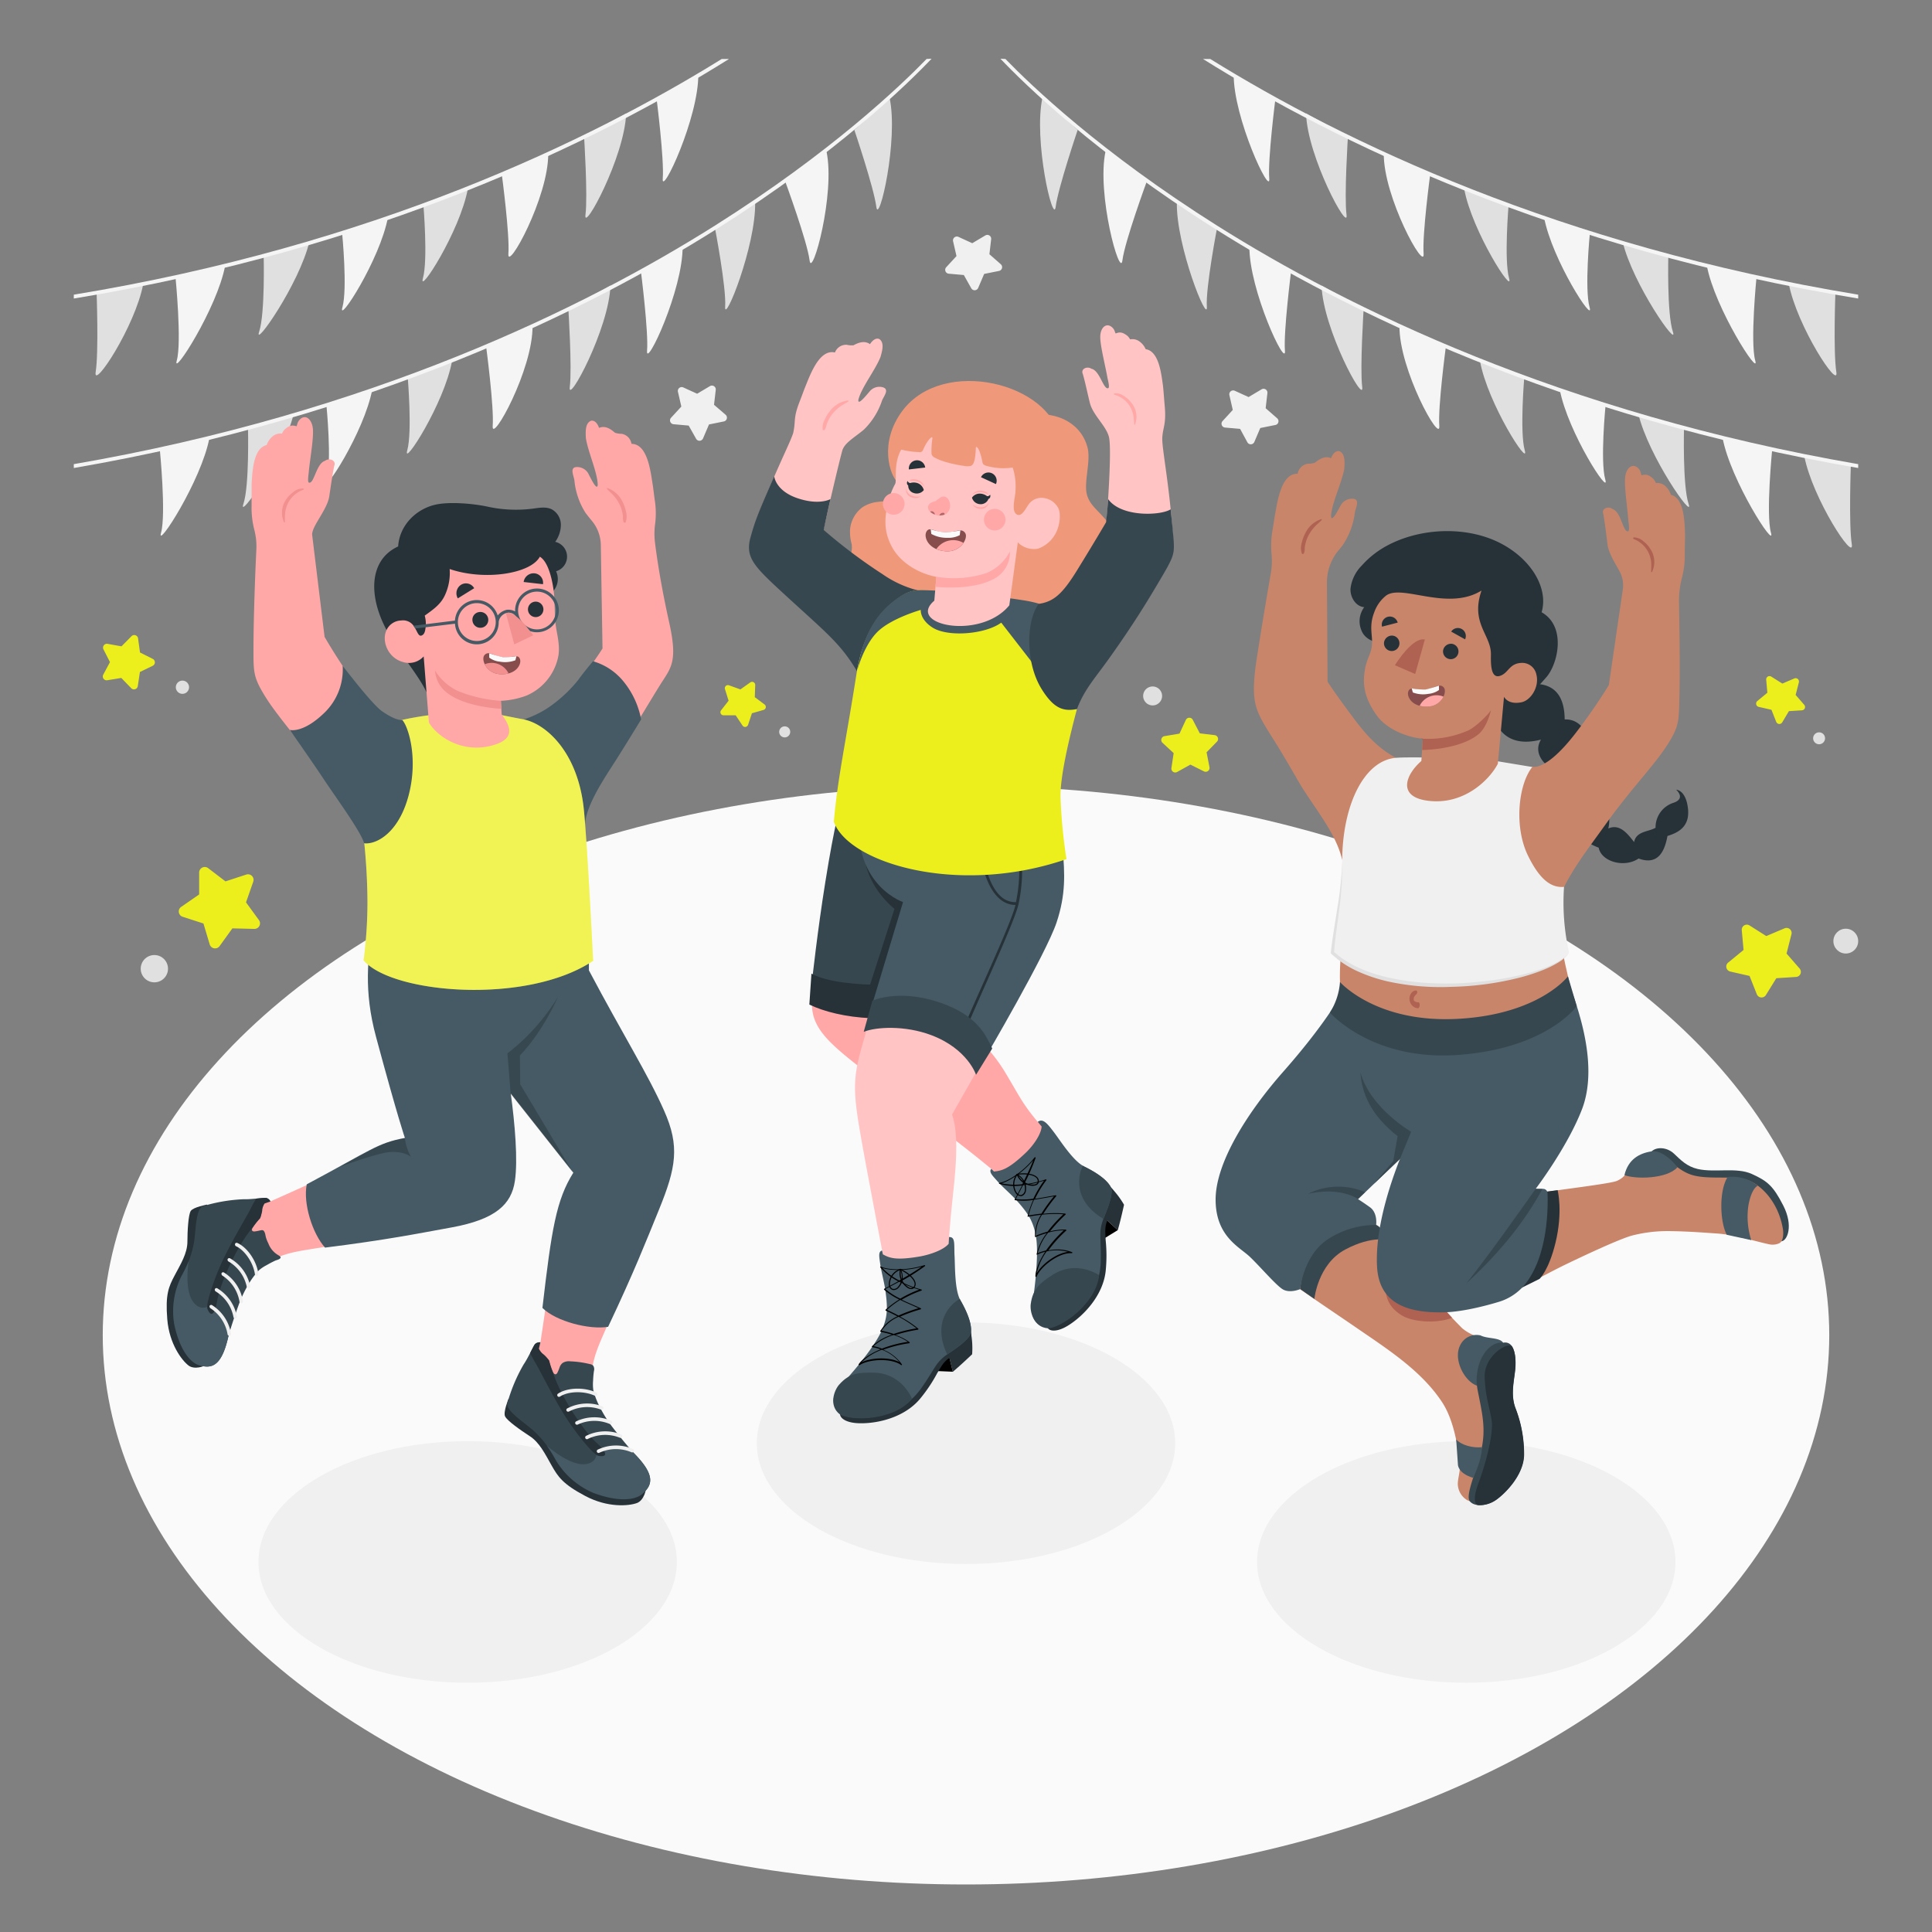 <svg xmlns="http://www.w3.org/2000/svg" viewBox="0 0 500 500"><rect x="0" y="0" width="500" height="500" fill="#808080" stroke="none"/><g id="freepik--Floor--inject-26"><ellipse id="freepik--floor--inject-26" cx="250" cy="345.54" rx="223.41" ry="142.16" style="fill:#fafafa"></ellipse></g><g id="freepik--Shadows--inject-26"><ellipse id="freepik--Shadow--inject-26" cx="121.03" cy="404.23" rx="54.14" ry="31.26" style="fill:#f0f0f0"></ellipse><ellipse id="freepik--shadow--inject-26" cx="379.47" cy="404.23" rx="54.14" ry="31.26" style="fill:#f0f0f0"></ellipse><ellipse id="freepik--shadow--inject-26" cx="250" cy="373.5" rx="54.14" ry="31.26" style="fill:#f0f0f0"></ellipse></g><g id="freepik--Garlands--inject-26"><g id="freepik--Flags--inject-26"><g id="freepik--flags--inject-26"><path d="M41.36,116.32s1.66,16.79.32,21.53,10.46-13.47,12.53-24.57C54.21,113.28,45.57,115.2,41.36,116.32Z" style="fill:#f5f5f5"></path><path d="M84.49,105s1.41,14.34.07,19.08,9.71-12.22,11.79-23.32C96.35,100.75,87.76,103.84,84.49,105Z" style="fill:#f5f5f5"></path><path d="M64.18,110.71s.39,15-1.18,19.68,10.41-12.31,13-23.3C76,107.09,68.35,109.59,64.18,110.71Z" style="fill:#e0e0e0"></path><path d="M105.52,97.68s1.2,14.11-.12,18.86S115,104.47,117,93.36C117,93.36,110.42,96,105.52,97.68Z" style="fill:#e0e0e0"></path><path d="M125.82,89.78s2.07,15.52,1.69,20.43S138,95.57,137.82,84.27C137.82,84.27,129.73,87.86,125.82,89.78Z" style="fill:#f5f5f5"></path><path d="M165.86,70.17s2,15.68,1.6,20.58,9.35-15.78,9.2-27.08C176.66,63.67,168.85,68.4,165.86,70.17Z" style="fill:#f5f5f5"></path><path d="M147.08,79.79s1,15.47.38,20.35,10.13-15,10.53-26.25C158,73.89,151,77.86,147.08,79.79Z" style="fill:#e0e0e0"></path><path d="M203.19,46.89s5.73,15.6,6.33,20.49,6.74-17.22,4.36-28.27C213.88,39.11,206.65,44.23,203.19,46.89Z" style="fill:#f5f5f5"></path><path d="M221.1,33.62s5.07,15,5.69,19.9,5.83-17.29,3.41-28.32C230.2,25.2,224.37,30.79,221.1,33.62Z" style="fill:#e0e0e0"></path><path d="M185,58.85s3,15.58,2.67,20.49,8-15.7,7.76-27C195.47,52.35,189.51,56.26,185,58.85Z" style="fill:#e0e0e0"></path><path d="M239.8,15.26C233.08,22.19,215,39.5,185,58.4c-33.62,21.19-89,48.47-165.9,61.72v1c77.13-13.27,132.75-40.65,166.47-61.92,30.93-19.5,49.26-37.41,55.52-44Z" style="fill:#f5f5f5"></path></g><g id="freepik--flags--inject-26"><path d="M25,75.73s.57,15.37-.24,20.54C24,101.13,35,84.5,37.09,73.41,37.09,73.41,28,75.28,25,75.73Z" style="fill:#e0e0e0"></path><path d="M45.42,71.76s1.66,16.8.33,21.53S56.2,79.83,58.28,68.72C58.28,68.72,49.64,70.64,45.42,71.76Z" style="fill:#f5f5f5"></path><path d="M88.55,60.43s1.41,14.34.07,19.08,9.72-12.21,11.79-23.32C100.41,56.19,91.83,59.28,88.55,60.43Z" style="fill:#f5f5f5"></path><path d="M68.24,66.15s.39,15-1.17,19.68,10.4-12.31,13-23.3C80.1,62.53,72.41,65,68.24,66.15Z" style="fill:#e0e0e0"></path><path d="M109.58,53.12s1.2,14.11-.12,18.86,9.6-12.07,11.63-23.18C121.09,48.8,114.48,51.46,109.58,53.12Z" style="fill:#e0e0e0"></path><path d="M129.88,45.23s2.07,15.51,1.69,20.42S142,51,141.88,39.71C141.88,39.71,133.79,43.3,129.88,45.23Z" style="fill:#f5f5f5"></path><path d="M169.93,25.61s2,15.68,1.59,20.59,9.36-15.79,9.2-27.09C180.72,19.11,172.91,23.84,169.93,25.61Z" style="fill:#f5f5f5"></path><path d="M151.15,35.23s1,15.47.37,20.35,10.13-14.95,10.53-26.24C162.05,29.34,155,33.3,151.15,35.23Z" style="fill:#e0e0e0"></path><path d="M186.79,15.26c-34.43,21.35-90.43,48.3-167.69,61v1c78.52-12.87,135.17-40.45,169.57-62Z" style="fill:#f5f5f5"></path></g><g id="freepik--flags--inject-26"><path d="M479,120.29s-.57,15.37.24,20.54c.77,4.86-10.17-11.77-12.31-22.86C467,118,476.11,119.84,479,120.29Z" style="fill:#e0e0e0"></path><path d="M458.64,116.32s-1.66,16.79-.32,21.53-10.46-13.47-12.53-24.57C445.79,113.28,454.43,115.2,458.64,116.32Z" style="fill:#f5f5f5"></path><path d="M415.51,105s-1.41,14.34-.07,19.08-9.71-12.22-11.79-23.32C403.65,100.75,412.24,103.84,415.51,105Z" style="fill:#f5f5f5"></path><path d="M435.82,110.71s-.39,15,1.18,19.68-10.41-12.31-13-23.3C424,107.09,431.65,109.59,435.82,110.71Z" style="fill:#e0e0e0"></path><path d="M394.48,97.68s-1.2,14.11.12,18.86S385,104.47,383,93.36C383,93.36,389.58,96,394.48,97.68Z" style="fill:#e0e0e0"></path><path d="M374.18,89.78s-2.07,15.52-1.69,20.43S362,95.57,362.18,84.27C362.18,84.27,370.27,87.86,374.18,89.78Z" style="fill:#f5f5f5"></path><path d="M334.14,70.17s-2,15.68-1.6,20.58-9.35-15.78-9.2-27.08C323.34,63.67,331.15,68.4,334.14,70.17Z" style="fill:#f5f5f5"></path><path d="M352.92,79.79s-1,15.47-.38,20.35-10.13-15-10.53-26.25C342,73.89,349.05,77.86,352.92,79.79Z" style="fill:#e0e0e0"></path><path d="M296.81,46.89s-5.73,15.6-6.33,20.49-6.74-17.22-4.36-28.27C286.12,39.11,293.35,44.23,296.81,46.89Z" style="fill:#f5f5f5"></path><path d="M278.9,33.62s-5.07,15-5.69,19.9-5.83-17.29-3.41-28.32C269.8,25.2,275.63,30.79,278.9,33.62Z" style="fill:#e0e0e0"></path><path d="M315,58.85s-3,15.58-2.67,20.49-8-15.7-7.76-27C304.53,52.35,310.49,56.26,315,58.85Z" style="fill:#e0e0e0"></path><path d="M260.2,15.26C266.92,22.19,285,39.5,315,58.4c33.62,21.19,89.05,48.47,165.9,61.72v1c-77.13-13.27-132.75-40.65-166.47-61.92-30.93-19.5-49.26-37.41-55.52-44Z" style="fill:#f5f5f5"></path></g><g id="freepik--flags--inject-26"><path d="M475,75.73s-.57,15.37.24,20.54c.77,4.86-10.17-11.77-12.31-22.86C462.91,73.41,472,75.28,475,75.73Z" style="fill:#e0e0e0"></path><path d="M454.58,71.76s-1.66,16.8-.33,21.53S443.8,79.83,441.72,68.72C441.72,68.72,450.36,70.64,454.58,71.76Z" style="fill:#f5f5f5"></path><path d="M411.45,60.43s-1.41,14.34-.07,19.08-9.72-12.21-11.79-23.32C399.59,56.19,408.17,59.28,411.45,60.43Z" style="fill:#f5f5f5"></path><path d="M431.76,66.15s-.39,15,1.17,19.68-10.4-12.31-13-23.3C419.91,62.53,427.59,65,431.76,66.15Z" style="fill:#e0e0e0"></path><path d="M390.42,53.12s-1.2,14.11.12,18.86-9.6-12.07-11.63-23.18C378.91,48.8,385.52,51.46,390.42,53.12Z" style="fill:#e0e0e0"></path><path d="M370.12,45.23s-2.07,15.51-1.69,20.42S358,51,358.12,39.71C358.12,39.71,366.21,43.3,370.12,45.23Z" style="fill:#f5f5f5"></path><path d="M330.07,25.61s-2,15.68-1.59,20.59-9.36-15.79-9.2-27.09C319.28,19.11,327.09,23.84,330.07,25.61Z" style="fill:#f5f5f5"></path><path d="M348.85,35.23s-1,15.47-.37,20.35S338.35,40.63,338,29.34C338,29.34,345,33.3,348.85,35.23Z" style="fill:#e0e0e0"></path><path d="M313.21,15.26c34.43,21.35,90.43,48.3,167.69,61v1c-78.52-12.87-135.17-40.45-169.57-62Z" style="fill:#f5f5f5"></path></g></g></g><g id="freepik--Stars--inject-26"><g id="freepik--stars--inject-26"><path d="M454.68,257.35l-1.9-4.78-5-1.14a1.32,1.32,0,0,1-.55-2.3l4-3.28-.46-5.12a1.31,1.31,0,0,1,2-1.23l4.34,2.75,4.73-2a1.31,1.31,0,0,1,1.79,1.53l-1.27,5,3.38,3.88a1.31,1.31,0,0,1-.9,2.17l-5.13.33L457,257.54A1.32,1.32,0,0,1,454.68,257.35Z" style="fill:#ECEF1C"></path><path d="M459.69,186.83l-1.24-3.14-3.3-.75a.87.87,0,0,1-.36-1.51l2.6-2.15-.3-3.37a.86.86,0,0,1,1.32-.8l2.86,1.8,3.1-1.33a.87.87,0,0,1,1.18,1l-.84,3.27,2.22,2.55a.86.86,0,0,1-.59,1.43l-3.37.21-1.73,2.9A.87.87,0,0,1,459.69,186.83Z" style="fill:#ECEF1C"></path><path d="M472.32,191.07a1.54,1.54,0,1,1-1.54-1.54A1.53,1.53,0,0,1,472.32,191.07Z" style="fill:#e0e0e0"></path><path d="M34,178.15l-2.61-2.7-3.7.61a1,1,0,0,1-1-1.4l1.77-3.31L26.75,168a1,1,0,0,1,1-1.39l3.69.66,2.64-2.67a1,1,0,0,1,1.64.54l.51,3.72,3.36,1.69a1,1,0,0,1,0,1.72l-3.38,1.64-.56,3.71A1,1,0,0,1,34,178.15Z" style="fill:#ECEF1C"></path><path d="M48.8,177.21a1.71,1.71,0,1,1-2.23-.94A1.71,1.71,0,0,1,48.8,177.21Z" style="fill:#e0e0e0"></path><path d="M192.14,187.74l-1.75-2.62-3.15,0a.8.8,0,0,1-.62-1.3l1.94-2.48-.94-3a.8.8,0,0,1,1-1l3,1.08,2.56-1.82a.81.81,0,0,1,1.27.69l-.11,3.14,2.52,1.88a.8.8,0,0,1-.26,1.42l-3,.86-1,3A.81.81,0,0,1,192.14,187.74Z" style="fill:#ECEF1C"></path><path d="M204.48,189.1a1.45,1.45,0,0,1-1.1,1.71,1.43,1.43,0,1,1,1.1-1.71Z" style="fill:#e0e0e0"></path><circle cx="477.69" cy="243.56" r="3.21" style="fill:#e0e0e0"></circle><path d="M53.85,224.66l4.5,3.44,5.38-1.76a1.44,1.44,0,0,1,1.81,1.85l-1.87,5.34L67,238.1a1.44,1.44,0,0,1-1.2,2.3l-5.66-.14-3.31,4.59a1.45,1.45,0,0,1-2.56-.44L52.65,239l-5.38-1.74a1.44,1.44,0,0,1-.38-2.56l4.65-3.22v-5.65A1.45,1.45,0,0,1,53.85,224.66Z" style="fill:#ECEF1C"></path><path d="M36.92,252.51a3.53,3.53,0,1,1,4.85,1.21A3.53,3.53,0,0,1,36.92,252.51Z" style="fill:#e0e0e0"></path><path d="M315,191.89l-2.74,2.8.75,3.85a1,1,0,0,1-1.43,1.09l-3.51-1.75-3.43,1.91a1,1,0,0,1-1.48-1l.58-3.88-2.88-2.67a1,1,0,0,1,.52-1.73l3.87-.65,1.65-3.55a1,1,0,0,1,1.8,0l1.81,3.48,3.9.47A1,1,0,0,1,315,191.89Z" style="fill:#ECEF1C"></path><path d="M297.31,177.87a2.45,2.45,0,1,1-1.25,3.23A2.44,2.44,0,0,1,297.31,177.87Z" style="fill:#e0e0e0"></path><path d="M328,101.76l-.45,3.89,2.95,2.58A1,1,0,0,1,330,110l-3.84.77-1.54,3.61a1,1,0,0,1-1.79.1L320.94,111l-3.91-.35a1,1,0,0,1-.64-1.67l2.65-2.89-.87-3.82a1,1,0,0,1,1.39-1.14l3.57,1.63,3.36-2A1,1,0,0,1,328,101.76Z" style="fill:#f0f0f0"></path><path d="M256.51,61.91l-.45,3.89L259,68.38a1,1,0,0,1-.46,1.74l-3.84.77-1.54,3.61a1,1,0,0,1-1.8.1l-1.92-3.42-3.91-.35a1,1,0,0,1-.65-1.67l2.66-2.89-.88-3.82a1,1,0,0,1,1.4-1.14l3.56,1.63,3.37-2A1,1,0,0,1,256.51,61.91Z" style="fill:#f0f0f0"></path><path d="M185.24,100.86l-.45,3.9,3,2.58a1,1,0,0,1-.46,1.73l-3.84.78-1.54,3.6a1,1,0,0,1-1.8.1l-1.92-3.41-3.91-.35a1,1,0,0,1-.65-1.68l2.66-2.89-.88-3.82a1,1,0,0,1,1.4-1.13l3.56,1.63,3.37-2A1,1,0,0,1,185.24,100.86Z" style="fill:#f0f0f0"></path></g></g><g id="freepik--character-3--inject-26"><g id="freepik--Kid--inject-26"><path d="M389.92,362c-.4-2,.75-4.75,1-6.79s-.13-5-1.39-6.58a1.5,1.5,0,0,0-.24-.31c-1.41-1.4-3.51-1.52-5.34-2a12.13,12.13,0,0,1-5.55-2.58,168.75,168.75,0,0,1-15.86-18.49c-5-7.25-9.85-12.72-14.9-14.81l57.43-51.53-41.32-3c0,.65-8.84-.65-14.69,5.5-4.36,4.59-27.79,34.4-31.62,43.3-3.56,8.26,0,14.11,4.38,17.8,9.34,7.86,19.5,14.44,29.57,21.35,7.81,5.37,16.49,10.92,21.81,19,2.82,4.28,4.09,10.68,4.59,16.39.14,1.56-.55,3.51-.51,4.91a5,5,0,0,0,2.15,3.9c1.1.8,2.64.54,3.9.05,3.36-1.29,8-6.47,9.32-9.81s.32-7.23-1.24-10.47A22.55,22.55,0,0,1,389.92,362Z" style="fill:#c8856a"></path><path d="M382.24,358.62c-3.34-1.21-6.16-6.83-4.38-10.4a4.66,4.66,0,0,1,5.29-2.62c1.82.93,4.93.48,5.86,1.89Z" style="fill:#455a64"></path><path d="M389,347.49c-4.31-.44-7.85,6-6.58,12.34s2.1,9.88,1,15.2-4.35,12-3,13.54,4.49,1.11,6.66-.36,7.43-6.52,7.29-12.06a32.68,32.68,0,0,0-2.24-11.84c-1.26-3.5-.28-7,0-10.09S392,346.93,389,347.49Z" style="fill:#37474f"></path><path d="M392.17,364.31c-1.26-3.5-.28-7,0-10.09.18-2,0-4.54-.94-5.86-1.6-.91-7.11,2.82-7,7.91s1.42,8.41,1.83,11.49-1.26,10.25-3.41,16c-1.73,4.61-.69,5.55-.21,5.75a7.28,7.28,0,0,0,4.71-1.3c2.17-1.48,7.43-6.52,7.29-12.06A32.68,32.68,0,0,0,392.17,364.31Z" style="fill:#263238"></path><path d="M383.51,374.53c-2.26.24-5.17-.43-6.65-2l.45,6.48s-.09,2.23,3.91,3.45C381.22,382.47,383.51,378.09,383.51,374.53Z" style="fill:#455a64"></path><path d="M336.5,333.62l3.66,2.54s.87-9,8-12.79S359.51,321,359.51,321s-1.84-3.42-3.36-4C351.69,316.37,337.76,318.37,336.5,333.62Z" style="fill:#37474f"></path><path d="M347,257.58c-1.35,2.35-5.64,9.28-14.9,19.78s-17.5,23.54-17.5,33.08,6.17,12.26,8.85,14.81,6.59,7.17,8.44,8.37,4.6,0,4.6,0,.75-8.27,6.72-12.6a22.72,22.72,0,0,1,12.93-4s.46-3.11-1.6-4.59-3.09-2.09-3.09-2.09l53.64-51.39Z" style="fill:#455a64"></path><path d="M338.45,309s7.42-2.07,13,1.28l1.83-1.75A17.53,17.53,0,0,0,338.45,309Z" style="fill:#37474f"></path><path d="M375.8,341.05s-9.82-10.86-13.23-15.8c-.86-1.25-1.72-2.43-2.57-3.57a58.17,58.17,0,0,0-1.46,9.5c-.29,4.47.89,7,3.87,9v0C365.31,342.24,371.91,342.57,375.8,341.05Z" style="fill:#af6152"></path><path d="M427.42,298c1.27-1.27,4-1.13,5.78.54s3.33,3.34,6.19,4c4.49,1,10-.53,14,1.29s5.52,3.06,8.14,8.21,1.07,9-.46,9.2-24.37-7.55-24.37-7.55Z" style="fill:#37474f"></path><path d="M461.43,318.16c-1.25-7.72-6.48-12.26-10-13-4.06-.87-9.95.17-13.88-1.19s-5.95-4.95-10-5.3a6,6,0,0,0-5.91,3.22c-.78,1.36-.73,2.62-3.18,3.72-1.59.72-15.07,2.31-23,3.51,3.36-5.74,6.52-11.3,8.68-14.75,6.93-11.11,5-24.11,1-35.43l-16.94-3-17,26.26s-3.51,7.19-8.24,20.39c-4.11,11.46-4.59,17-5.06,24.23C357.55,331.23,363,336,363,336c4.07,2.83,11.88,3.53,22.27.45,7.09-2.1,13.79-6.28,20.46-9.47,4.41-2.12,13.25-6.27,16.6-7.21a37.15,37.15,0,0,1,10.4-1.15c4.39.07,8.93.42,11.78.62,4.67.34,9.18,1.88,13.25,2.76a4.24,4.24,0,0,0,2.7-.24C461.62,321.25,461.56,319,461.43,318.16Z" style="fill:#c8856a"></path><path d="M447.11,304.62c-2.28,3.52-2,11.64-.22,14.94l6.33,1.37a19.89,19.89,0,0,1-.72-9.05c.86-4.56,2.41-5,2.41-5A10.3,10.3,0,0,0,447.11,304.62Z" style="fill:#455a64"></path><path d="M420.4,304.12c2.92,1.11,11.06,1,13.73-2.05,0,0-3.46-4.61-6.71-4.1S421.38,300.07,420.4,304.12Z" style="fill:#455a64"></path><path d="M400.41,308.37l2.7-.37s1.43,5.56-.56,13.68c-1.75,7.13-4.11,9.29-4.11,9.29l-6.28,3.12Z" style="fill:#263238"></path><path d="M406.69,256.3c2,5.68,7,19.94,2.66,30.95-3.84,9.83-11.93,20.43-11.93,20.43h1.93a1.14,1.14,0,0,1,1.15,1.1c.15,3.75.14,16.17-5.83,23.61a13.91,13.91,0,0,1-6.92,4.57c-3.31,1-9.23,2.54-13.92,2.66-10.31.27-16.93-2.73-17.45-11.78-.84-14.84,8.67-34.28,8.67-34.28a36.07,36.07,0,0,1-15-17.39A48.77,48.77,0,0,1,347,257.58Z" style="fill:#455a64"></path><path d="M362.32,299.9l2.87-7s-10.54-6.11-13.11-15.31c.38,5.48,2.72,11,9.63,16.45l-1.15,6.49-5,5.84Z" style="fill:#37474f"></path><path d="M397.42,307.68S385,325.41,379.47,332.12a103.48,103.48,0,0,0,8.84-9,85.24,85.24,0,0,0,10.86-15.4Z" style="fill:#37474f"></path><path d="M348.68,234.43c-.86,7.11-2.56,14.61-1.67,23.15,8,8,17.25,9.69,30.49,9.69s25.12-5.45,29.19-11c0,0-3.07-11.46-3.51-18.67Z" style="fill:#c8856a"></path><path d="M346.79,254.15a17.13,17.13,0,0,1-2.61,7.9s11,12.74,33.66,10.93,30.22-12.59,30.22-12.59l-2.28-7.71s-7.41,9.87-28.54,11S346.79,254.15,346.79,254.15Z" style="fill:#37474f"></path><path d="M367.22,259.44l0-.05,0,0,0,0s0,0-.07,0h-.11l-.11,0h-.18l-.25-.08-.13-.06-.07,0a1,1,0,0,1-.2-.15l-.09-.08,0,0h0s-.09-.11-.13-.17a.14.14,0,0,1,0-.06.25.25,0,0,1,0-.09v-.09h0v-.08s0-.06,0-.08a.3.3,0,0,0,0-.1c0-.1,0-.13,0-.08a1.34,1.34,0,0,1,.09-.26l.06-.11.12-.17.06-.06.14-.17a1.26,1.26,0,0,1,.2-.2.67.67,0,0,0,.22-.55c0-.14-.09-.41-.27-.41a1.45,1.45,0,0,0-.83.25,2.37,2.37,0,0,0-.51.54,2.44,2.44,0,0,0-.33,1.86,2.51,2.51,0,0,0,.87,1.45,2.24,2.24,0,0,0,.64.36,1.55,1.55,0,0,0,.76.11C367.45,260.61,367.54,259.8,367.22,259.44Z" style="fill:#af6152"></path><g id="freepik--Arm--inject-26"><path d="M361.34,196.17c-4.86-2.6-8-6.2-11.44-10.86-5.22-7-6.33-8.91-6.33-8.91l-.16-25.63a13,13,0,0,1,3.1-8.46c.32-.38.66-.8,1-1.25a19.41,19.41,0,0,0,3.12-8.32c.11-1.21,1.56-3.58-.59-3.68a3.4,3.4,0,0,0-2.86,1.39c-.31.37-2.56,5.19-2.71,3.16.14-3.34,2.77-8.55,3.43-12.28.08-1.46.34-3.88-1.25-4.56-1.12-.24-1.83.92-2.18,1.82-1.56-.72-3,.21-4.2,1.18a5.84,5.84,0,0,1-1.78.24,3.15,3.15,0,0,0-2.66,2.59c-4.42-.15-5.29,7.72-5.93,11-.2,1.22-.38,2.45-.58,3.67a22.28,22.28,0,0,0-.25,6.05,19.73,19.73,0,0,1-.22,5.26c-.7,4-2.05,11.9-3.53,21.35-1.66,10.61-.64,13.23,2,17.78,2.11,3.59,2.57,3.83,8.56,14.25,3.73,6.5,9.53,13,11.35,20.06C349.32,229.88,367.73,210.16,361.34,196.17Z" style="fill:#c8856a"></path><path d="M336.9,140.47a9.88,9.88,0,0,1,.94-2.53,7,7,0,0,1,4.07-3.58c.2-.06.17.19.08.28-.6.64-1.29,1.15-1.87,1.81a10,10,0,0,0-1.47,2.11,9,9,0,0,0-.83,2.26,7.08,7.08,0,0,0-.17,1.2,2.7,2.7,0,0,1-.2,1.17c-.09.17-.41.29-.52.07A4.43,4.43,0,0,1,336.9,140.47Z" style="fill:#af6152"></path></g><path d="M406.07,246.52a58.91,58.91,0,0,1-1.3-17c1.42-6.8-2.29-21.22-3-23.57a15.33,15.33,0,0,0-5.2-7.45l-11.32-1.87-14-.58c-2.37,0-7.75-.11-9.9.07-8.24.59-14,12.11-14,27,0,8.3-1.84,16-2.51,23.37C360.32,261,401.26,254.1,406.07,246.52Z" style="fill:#f0f0f0"></path><path d="M347.35,223.15a79.71,79.71,0,0,1-.7,11.75c-.49,3.9-1.1,7.77-1.41,11.66l-.13-.33c3.95,3.6,9.1,5.61,14.3,6.78a64.69,64.69,0,0,0,7.95,1.23,80.29,80.29,0,0,0,8.06.28c2.69,0,5.38-.22,8.06-.51a76.45,76.45,0,0,0,8-1.22,56.83,56.83,0,0,0,7.79-2.14,25.8,25.8,0,0,0,3.69-1.62,9.08,9.08,0,0,0,3.13-2.51,8.68,8.68,0,0,1-3,2.68,26.42,26.42,0,0,1-3.66,1.8,50.68,50.68,0,0,1-7.78,2.4,78.54,78.54,0,0,1-16.16,2A63.83,63.83,0,0,1,359.2,254a40.63,40.63,0,0,1-7.78-2.6,25,25,0,0,1-6.85-4.53l-.15-.14,0-.19c.41-3.93,1.12-7.79,1.7-11.66A89.79,89.79,0,0,0,347.35,223.15Z" style="fill:#e0e0e0"></path><path d="M358.85,141.28c8.88-4.83,21.19-5.23,30-.41,7.65,4.18,11.89,11.47,10.12,17.58,6.52,3.73,4.18,13.48,1.2,16.84a108.26,108.26,0,0,1-11.85,11.61c-2.81,2.39-3.4,3.67-5.87,6.46-.81.91-.59,1.64-1.9,1s-11.89-2.32-12.81-3.39L364,186.53a41.19,41.19,0,0,1-6.43-9.43,17.11,17.11,0,0,1-1.63-3.56,51.89,51.89,0,0,1,1.66-7.16c-1.5,0-4.43-.78-5.33-3.41a6.06,6.06,0,0,1,.8-5.84c-2.18-.15-3.67-2.55-3.56-4.79a10.16,10.16,0,0,1,2.94-6A23.76,23.76,0,0,1,358.85,141.28Z" style="fill:#263238"></path><path d="M397.73,177c6.11.33,7.16,5.23,7.21,9.2,4.63-.26,7.65,5,6.06,11.74,3.54.67,3.77,5.69,2,9,2.4.45,4.16,3.58,3.22,7.48,3.13-1.43,5.26,1.77,6.69,3.5.53-2.82,3.69-2.62,5.55-3.69a6.66,6.66,0,0,1,4.7-6.49c3.22-1.13.63-3.36.63-3.36s2.52,0,3.06,4.91-2.9,6.3-5.31,7.06c-.66,3.55-2.2,7.78-7.47,5.83-3.71,2.53-9.66.81-10.33-2.8-5-1.88-7.2-5.17-4.9-9.2-4.48-1.86-7.6-6.23-4.48-10.32-3.09-.15-8.16-4.22-5.55-8.45-7.47,1.91-10.61-1.62-12.09-5.11S397.73,177,397.73,177Z" style="fill:#263238"></path><path d="M355,167.41c-.37,2.43-1.46,3.06-1.92,7s.71,7.23,3.24,10.77c2.21,3.09,6.73,5.27,10.9,5.88l1,.13-.37,5.75c-4.07,3.54-6.3,9.23,1.6,10.28,9.33,1.25,16-5.35,18.19-9.55l1.6-17.35s.95,2.16,4.55,1.42c2.37-.49,4.7-4,3.8-7.27a3.72,3.72,0,0,0-4-2.9c-2.76.17-3.17,2.25-4.86,3.12-3.17,1.64-2.88-3.44-2.88-5.43,0-5-5.35-8-2.43-16.43-8.79,5.43-20.4-1.68-24.64,1.26a9.6,9.6,0,0,0-3.13,4.38C354.13,162.4,355.43,164.59,355,167.41Z" style="fill:#c8856a"></path><path d="M373.47,168.35a2,2,0,1,0,2.37-1.72A2.07,2.07,0,0,0,373.47,168.35Z" style="fill:#263238"></path><path d="M379.16,165.46l-3.59-2a2.06,2.06,0,0,1,3.59,2Z" style="fill:#263238"></path><path d="M361.72,161.13l-4.05,1.05a2.09,2.09,0,1,1,4.05-1.05Z" style="fill:#263238"></path><path d="M358.19,166.24a2,2,0,1,0,2.37-1.72A2.06,2.06,0,0,0,358.19,166.24Z" style="fill:#263238"></path><path d="M368.75,165.5l-2.5,8.93L361,172.16C363.28,168.57,366.45,165,368.75,165.5Z" style="fill:#af6152"></path><path d="M368.22,191.18a25.71,25.71,0,0,0,11.58-2.06c2.1-.89,5.37-4.23,6.06-5.31,0,0-.95,4.32-3.2,6.18-4.94,4.09-14.62,4.11-14.62,4.11Z" style="fill:#af6152"></path><path d="M373.63,177.89c-1.11-1.17-2.19.22-4.71.55s-3.94-1-4.47.54c-.44,1.3,1,4.15,5.22,3.87C373.24,182.62,374.61,178.94,373.63,177.89Z" style="fill:#874c4c"></path><path d="M368.92,178.44a33.43,33.43,0,0,0,3.49-1l0,1.13a5.48,5.48,0,0,1-2.77,1,7.48,7.48,0,0,1-4-.36l-.29-1.06A18.17,18.17,0,0,0,368.92,178.44Z" style="fill:#fafafa"></path><path d="M369.67,182.85a7,7,0,0,1-2.27-.19,4.9,4.9,0,0,1,5-2.69,4.57,4.57,0,0,1,1.18.32A4.59,4.59,0,0,1,369.67,182.85Z" style="fill:#ffa8a7"></path><g id="freepik--arm--inject-26"><path d="M436.09,138.25c-.14-3-.14-9.31-3.66-10.19a5,5,0,0,0-1.33-2.16,3.14,3.14,0,0,0-2.56-.9,3.78,3.78,0,0,0-.59-1c-1.23-1.18-1.95-1.32-3.12-1-.26-.53-.1-.91-.72-1.67-1.3-1.52-3-.61-3.45,1.67s.48,7.87.76,11.82c.09.73.34,2.35,0,2.65-1.39.55-1.8-5-4.06-5.7-1-.86-3-.28-2.43,1.24.46,2.6.65,4.4,1.09,7.87.29,2.33,2.06,5,3.21,7.15a7.51,7.51,0,0,1,.75,4.54l-3.61,24.73a144.65,144.65,0,0,1-8.55,12.36c-4.86,6.34-8.8,9.1-11.21,8.78-3.58,4.3-4.92,15.39-1.13,23.08,2.77,5.61,5.65,8.35,9.31,8,2.88-5.64,6.26-9.93,10.81-16.28,6.76-9.45,12.52-15.08,16.08-20.74,2.68-4.25,2.8-5.72,2.93-11,.22-9.13,0-20.26-.08-25.77a23.57,23.57,0,0,1,.78-6.31,22.44,22.44,0,0,0,.71-5.65C436,142,436.09,140.12,436.09,138.25Z" style="fill:#c8856a"></path><path d="M422.81,139.08a3.67,3.67,0,0,1,2.49,1,7.25,7.25,0,0,1,1.88,2.1,6,6,0,0,1,.37,5.82c-.07.13-.23.1-.23,0,0-.85.07-1.69,0-2.54a7.44,7.44,0,0,0-.87-2.8,7.14,7.14,0,0,0-3.69-3.18C422.59,139.34,422.69,139.1,422.81,139.08Z" style="fill:#af6152"></path></g></g></g><g id="freepik--character-2--inject-26"><g id="freepik--kid--inject-26"><g id="freepik--Bottom--inject-26"><path d="M225.86,203,239.77,217l8.87,21.37s-4.7,11.82-8.3,23.2c5,1.86,13.33,5.19,19.87,16.08,3.6,6,4.35,7.92,8.39,12.74,3.31,2,3.64,5.25,5.58,8.25a18.64,18.64,0,0,0,7.66,6.74c1.37.64,2.92,1.2,3.72,2.49A4.54,4.54,0,0,1,286,311c-.41,2.3-1.86,4.25-2.76,6.4a27.76,27.76,0,0,0-1.61,8.09,28.06,28.06,0,0,1-1.59,8.1,9.43,9.43,0,0,1-5.67,5.65,3.44,3.44,0,0,1-3.53-.63,4.65,4.65,0,0,1-.71-3.36,77.63,77.63,0,0,0-.25-10.23c-.28-3-.26-7.44-1.73-10.09-2.74-4.91-7.34-8.91-11.62-12.44-11.09-9.15-16.86-12.82-29-22.36-11.25-8.87-17.73-13.11-17.38-20.75.63-13.78,3.48-8.35,7.83-29.64C221.73,211.59,225.86,203,225.86,203Z" style="fill:#ffa8a7"></path><path d="M218.84,203.25c-1.31,4.64-2.84,9.91-5.26,25.1-2,12.39-3.4,25.33-3.4,25.33s17,8.53,35.9.37l21-52.15Z" style="fill:#37474f"></path><path d="M246.08,254.05a44.16,44.16,0,0,1-21.8,3.56l7.21-22.4s-10-7.69-7.37-18.65c2.67,5.65,17.81,15.68,17.81,15.68L247,251.8Z" style="fill:#263238"></path><path d="M247,252.89c-6.41,2.18-29.09,3.42-37-.91l-.54,8c7.59,3.71,23.05,5.61,34.53.18Z" style="fill:#263238"></path><path d="M287.54,307.35a22.67,22.67,0,0,1,3.36,4.44s-.87,4-1.62,6.57l-6.66-6.11Z" style="fill:#263238"></path><path d="M289.28,318.36,283,322.21s-2-3.89-1.85-6.2a6.47,6.47,0,0,1,1.46-3.76Z"></path><path d="M271.14,343.65c.46.87,2.35,1.18,5.18-.54,4-2.45,9.09-7.72,9.82-14.08a39.29,39.29,0,0,0,0-8.13c-.13-3.09-.34-3.66,1.23-6.88s1.24-4.15,1-5.63c0,0-1.92-3-4-2.46S271.14,343.65,271.14,343.65Z" style="fill:#263238"></path><path d="M287.54,307.35c.55,1.58-.62,4.79-1.83,7.73-1.6,3.91-.62,5.07-.84,11.78a17.94,17.94,0,0,1-5.18,11.77c-2.79,2.92-6.31,4.9-8.55,5-3-.76-4.56-2.21-3.89-6.61,1-6.79,1.52-13.93.77-17.51s-1.87-5.49-5.3-9.25c-.92-1-3.47-3.3-4.37-4.32-1.44-1.64-2.53-2.59-1.81-3.44l.73.68c2-.18,3.79-.65,8.17-4.82,2-1.91,4-4.78,4.14-6.81l-1-1.22c1.37-1,2.51.49,4.32,2.88,1.6,2.13,4.86,7.27,7.64,8.65C282.63,302.9,286.33,304.91,287.54,307.35Z" style="fill:#455a64"></path><path d="M285.57,315.44c-7.11-4.21-7.05-10.11-5.34-13.75h0l.33.2c2.07,1,5.77,3,7,5.47.55,1.58-.62,4.79-1.83,7.73Z" style="fill:#37474f"></path><path d="M284.45,330c-4.32-2.57-8.66-2.25-12-.09-3.12,2-5.17,3.53-5.7,7.6-.25,2,.76,6,4.47,6.25C274.59,343.64,283.7,337.45,284.45,330Z" style="fill:#37474f"></path><path d="M268.08,330.45h0a.15.15,0,0,1-.12-.13c0-.89.46-3.23,2.54-6.36a10.93,10.93,0,0,0-2.06.73.16.16,0,0,1-.15,0,.14.14,0,0,1,0-.14,13.3,13.3,0,0,1,2.62-5.42,22.71,22.71,0,0,0-2.86,1,.15.15,0,0,1-.13,0,.19.19,0,0,1-.07-.11,10.2,10.2,0,0,1,1.56-5.64c-1,.12-2.13.28-3.33.49a.16.16,0,0,1-.13,0,.16.16,0,0,1,0-.13,23.11,23.11,0,0,1,1.44-4.19,17.1,17.1,0,0,1-4.68.06.13.13,0,0,1-.11-.08.12.12,0,0,1,0-.13s.87-1.57,1.91-3.6a14.33,14.33,0,0,1-5.88-.42.13.13,0,0,1-.09-.14.15.15,0,0,1,.12-.13c1.82-.22,6-2.64,9.11-6.59a.14.14,0,0,1,.18,0,.13.13,0,0,1,.06.17,55.36,55.36,0,0,1-3,6.82,27.88,27.88,0,0,0,5.62-1.29.14.14,0,0,1,.16.05.14.14,0,0,1,0,.17,27.7,27.7,0,0,0-2.92,4.81c.95-.14,1.93-.31,2.92-.49.78-.14,1.59-.29,2.41-.42a.15.15,0,0,1,.15.07.16.16,0,0,1,0,.16,41,41,0,0,0-3.35,4.56,26.94,26.94,0,0,1,5.66-.05.14.14,0,0,1,.12.09.14.14,0,0,1,0,.15,39,39,0,0,0-4.06,4.38,13.62,13.62,0,0,1,4.1-.48.14.14,0,0,1,.13.09.14.14,0,0,1,0,.15,32.48,32.48,0,0,0-4.63,5.14,10.9,10.9,0,0,1,6.11.45.14.14,0,0,1,.09.16.15.15,0,0,1-.14.11H277c-3.15,0-7.77,3.52-8.74,6.12A.15.15,0,0,1,268.08,330.45Zm2.8-6.58a15,15,0,0,0-2.6,5.7c1.37-2.44,5.14-5.26,8.13-5.58A11,11,0,0,0,270.88,323.87Zm.4-4.88a14.09,14.09,0,0,0-2.74,5.33,12.8,12.8,0,0,1,2.17-.7,32.07,32.07,0,0,1,4.59-5.21h-.21A15.07,15.07,0,0,0,271.28,319Zm-1.59-4.63a10.1,10.1,0,0,0-1.64,5.45,24.52,24.52,0,0,1,3.06-1.06,36.43,36.43,0,0,1,4.09-4.49A27.92,27.92,0,0,0,269.69,314.36Zm-2.07-3.88a23,23,0,0,0-1.45,4.09c1.21-.21,2.31-.37,3.35-.48a38.26,38.26,0,0,1,3.25-4.48c-.7.11-1.38.24-2,.35C269.67,310.15,268.64,310.34,267.62,310.48Zm-4.77-.15a17.66,17.66,0,0,0,4.58-.11,28.1,28.1,0,0,1,2.77-4.67,28.24,28.24,0,0,1-5.45,1.19C263.87,308.45,263.12,309.85,262.85,310.33Zm-3.68-4.08a16.71,16.71,0,0,0,5.4.23c1-2,2.12-4.32,2.82-6.19C264.59,303.58,261.12,305.71,259.17,306.25Z"></path><path d="M267.27,306.89a4.56,4.56,0,0,1-4.15-2.92.17.17,0,0,1,0-.12.13.13,0,0,1,.1-.06c2.25-.35,4.27,0,5.15.82a1.44,1.44,0,0,1,.48,1.25c-.07.56-.53.93-1.27,1A1.67,1.67,0,0,1,267.27,306.89ZM263.44,304a4.27,4.27,0,0,0,4.12,2.56c.35,0,.95-.2,1-.77a1.19,1.19,0,0,0-.39-1C267.4,304.06,265.51,303.76,263.44,304Z"></path><path d="M264.14,309.55a1.7,1.7,0,0,1-1.31-.82,4.27,4.27,0,0,1,.32-4.9.14.14,0,0,1,.18,0c1.71,1.21,2.4,2.56,2.18,4.26a1.66,1.66,0,0,1-1.09,1.45Zm-.87-5.43a4,4,0,0,0-.21,4.44c.39.55.85.79,1.29.68a1.35,1.35,0,0,0,.88-1.21A4,4,0,0,0,263.27,304.12Z"></path><path d="M218.41,359.41c10.79-7.85,13.64-11.7,11.72-26.08-.5-3.72-.11-2.42-1.77-9.39,0,0-2.25-11.65-4.16-22-3.24-17.61-3.91-21.07-1.4-30.19,4.74-17.19,6.42-20,11.64-38.54-11.38-8.05-11.4-16.93-9.63-30,6.57,2.73,14.45,3.18,21.34,3.3s13.81.13,20.29-2.13c12,25.34,8.48,33.08-5.05,57.48-7,12.55-15,26.58-15,26.58,1,2.83,1.58,7.47.57,17.6-.65,6.57-1.86,15.88-1.57,24.45.11,3.39,1.21,4.85,3.22,7.39,2.84,3.59,2.65,7.31-.15,11.31-6.6,3.46-10.86,12.76-17.68,16C226.15,366.61,212.2,367,218.41,359.41Z" style="fill:#ffc4c3"></path><path d="M273.77,203s.66,9.87,1.25,16.73c.55,6.33.84,11.76-1.58,19-2.71,8.14-18.43,34.93-18.43,34.93-12.13-12.67-24-13.13-29.92-11.64l8.61-28.56s-16.81-5.65-9.75-30.61Z" style="fill:#455a64"></path><path d="M258.58,232.5c-3.39-3-5.4-10-6-20.68l.72,0c.55,10.37,2.54,17.35,5.73,20.19a5.55,5.55,0,0,0,3.9,1.47c2.09-10.06-.08-17.5-2-24.07-.54-1.82-1-3.54-1.45-5.27l.69-.17c.41,1.72.91,3.43,1.44,5.24,2,6.71,4.19,14.32,2,24.7-1.09,5-11,25.82-14.34,34.26l-.61-.4c3.25-8.12,13-28.58,14.15-33.58h-.36A6.24,6.24,0,0,1,258.58,232.5Z" style="fill:#263238"></path><path d="M256.79,271.35l-4.19,6.8s-2.16-6.7-11.6-10.26c-6.82-2.57-14.29-2.14-17.47-.85l2.24-8.06s6.63-3.06,17,.32S255.22,268.19,256.79,271.35Z" style="fill:#37474f"></path><path d="M251.28,344.92a22.16,22.16,0,0,1,.31,5.56s-2.94,2.81-5,4.54l-2.12-8.79Z" style="fill:#263238"></path><path d="M246.59,355l-7.36-.31s.53-4.32,1.92-6.17a6.54,6.54,0,0,1,3.32-2.31Z"></path><path d="M217.41,365.87c-.1,1,1.29,2.29,4.6,2.45,4.72.22,11.85-1.33,16-6.2a39,39,0,0,0,4.54-6.75c1.61-2.64,1.76-3.23,4.85-5s3.35-2.74,4-4.11c0,0,.1-3.6-1.93-4.26S217.41,365.87,217.41,365.87Z" style="fill:#263238"></path><path d="M251.28,344.92c-.42,1.61-3.18,3.62-5.83,5.39-3.51,2.35-3.35,3.86-7.27,9.3a18,18,0,0,1-10.87,6.88c-3.95.86-8,.54-9.9-.62-2.09-2.32-2.55-4.38.47-7.65,4.65-5.05,9-10.71,10.41-14.1s1.52-5.6.77-10.63c-.2-1.35-1-4.67-1.21-6-.28-2.16-.66-3.55.42-3.86l.23,1c1.77,1,3.5,1.57,9.46.56,2.74-.47,6.26-1.71,7.54-3.29l.11-1.75c1.72-.09,1.26,1.95,1.43,4.94.15,2.66,0,8.75,1.52,11.44C249.7,338.49,251.64,342.22,251.28,344.92Z" style="fill:#455a64"></path><path d="M245.14,350.53c-3.55-7.46-.21-12.33,3.24-14.39h0a3.59,3.59,0,0,0,.17.34c1.14,2,3.08,5.74,2.72,8.44-.42,1.61-3.18,3.62-5.83,5.39Z" style="fill:#37474f"></path><path d="M236.06,362c-2.16-4.54-5.94-6.69-9.9-6.76-3.71-.06-6.26,0-9,3.12-1.31,1.49-2.75,5.44.21,7.69C220.27,367.79,231.29,367.75,236.06,362Z" style="fill:#37474f"></path><path d="M222.32,353.24a.14.14,0,0,1-.09,0,.15.15,0,0,1,0-.18c.47-.76,2.19-2.43,5.66-3.86a10.59,10.59,0,0,0-2.12-.54.14.14,0,0,1-.11-.09.14.14,0,0,1,0-.15,13.35,13.35,0,0,1,5.2-3,26.93,26.93,0,0,0-2.94-.74.13.13,0,0,1-.11-.08.12.12,0,0,1,0-.13,10.05,10.05,0,0,1,4.44-3.8c-.92-.48-1.93-1-3-1.46a.16.16,0,0,1-.08-.1.15.15,0,0,1,0-.13,23.6,23.6,0,0,1,3.54-2.67,17.11,17.11,0,0,1-3.92-2.56.15.15,0,0,1,0-.13.12.12,0,0,1,.07-.1s1.61-.82,3.6-1.92a14.76,14.76,0,0,1-4.65-3.63.15.15,0,0,1,0-.17.14.14,0,0,1,.17,0c1.63.83,6.45,1.16,11.24-.38a.14.14,0,0,1,.17.07.13.13,0,0,1,0,.17,55.92,55.92,0,0,1-6.32,4,27.69,27.69,0,0,0,5.39,2.07.14.14,0,0,1,.1.13.13.13,0,0,1-.09.14,28.06,28.06,0,0,0-5.11,2.36c.87.42,1.77.82,2.69,1.22.73.32,1.48.65,2.24,1a.16.16,0,0,1,.08.14.17.17,0,0,1-.1.13,40.79,40.79,0,0,0-5.33,1.9,28.11,28.11,0,0,1,4.73,3.13.12.12,0,0,1,0,.14.12.12,0,0,1-.11.1,38.57,38.57,0,0,0-5.81,1.37,13.59,13.59,0,0,1,3.67,1.89.15.15,0,0,1,0,.14.15.15,0,0,1-.12.11,32.22,32.22,0,0,0-6.71,1.68,10.9,10.9,0,0,1,4.82,3.78.14.14,0,0,1-.19.19c-2.54-1.89-8.53-1.57-10.85.08A.11.11,0,0,1,222.32,353.24Zm5.92-3.93a15,15,0,0,0-5.34,3.29c2.5-1.26,7.2-1.49,9.86-.09A11,11,0,0,0,228.24,349.31Zm-2.19-.92a12.31,12.31,0,0,1,2.2.63,32.1,32.1,0,0,1,6.71-1.76,14.79,14.79,0,0,0-3.67-1.77A14,14,0,0,0,226.05,348.39Zm2.12-4a24.31,24.31,0,0,1,3.12.83,36.69,36.69,0,0,1,5.9-1.44,28.21,28.21,0,0,0-4.62-3A10.1,10.1,0,0,0,228.17,344.37Zm1.36-5.4c1.11.51,2.12,1,3,1.48a39.93,39.93,0,0,1,5.2-1.91l-1.89-.84c-1-.43-1.95-.86-2.87-1.31A23.6,23.6,0,0,0,229.53,339Zm-.39-5.37a17.92,17.92,0,0,0,3.86,2.47,28.35,28.35,0,0,1,4.9-2.33,28.33,28.33,0,0,1-5.18-2.05C231,332.62,229.63,333.35,229.14,333.6Zm-.77-5.44a16.62,16.62,0,0,0,4.35,3.21c1.92-1.08,4.17-2.4,5.8-3.56C234.36,329,230.29,328.8,228.37,328.16Z"></path><path d="M235.82,333.61a1.83,1.83,0,0,1-.82-.23,4.55,4.55,0,0,1-2.09-4.9.14.14,0,0,1,.08-.09.13.13,0,0,1,.12,0c2.06,1,3.56,2.37,3.82,3.56a1.45,1.45,0,0,1-.31,1.3A1,1,0,0,1,235.82,333.61Zm-2.67-4.89a4.24,4.24,0,0,0,2,4.41,1,1,0,0,0,1.28-.06,1.18,1.18,0,0,0,.24-1.06C236.42,330.94,235,329.64,233.15,328.72Z"></path><path d="M231.3,333.87a1.14,1.14,0,0,1-.41-.07,1.53,1.53,0,0,1-.87-1.54,4.26,4.26,0,0,1,3-3.88.14.14,0,0,1,.16.09c.74,1.95.56,3.46-.57,4.74A1.83,1.83,0,0,1,231.3,333.87Zm1.66-5.18a4,4,0,0,0-2.66,3.57,1.28,1.28,0,0,0,.69,1.28,1.36,1.36,0,0,0,1.41-.52A4,4,0,0,0,233,328.69Z"></path></g><g id="freepik--Top--inject-26"><path id="freepik--Hair--inject-26" d="M269.17,107.13c-3.53-1.1-8.12-1-11.68-.61a12.1,12.1,0,0,0-7.92,3.63c-1.15,1.15-2,2.53-3.14,3.7s-2.32,1.25-3.55,1.93a14.25,14.25,0,0,1-2.82,1,12.82,12.82,0,0,0-5.49,2.89,8.94,8.94,0,0,0-2.39,4.83c-.35,1.41-.58,3.43-1.64,4.5-.82.82-2.15.71-3.21.87a9.08,9.08,0,0,0-4.16,1.43A8.08,8.08,0,0,0,220,137a11.57,11.57,0,0,0,.42,3.84,6.2,6.2,0,0,1-1.59,5c-2.53,2.83-4.83,5.32-4.32,9.41.42,3.29,2.7,7.88,5.6,9.53,3.26,1.87,6.24,1.29,9.75,1.42a13.1,13.1,0,0,1,7.62,2.9c2.24,1.86,4.72,4.7,7.54,5.65,3.46,1.18,6.59-.08,9.85-1.25s6.38-2.15,9.76-.87c2.62,1,5.07,2.91,8,2.28,3.19-.67,4.64-3.34,6.65-5.5,3.23-3.48,8.93-2.75,11.36-7.28a11.31,11.31,0,0,0,1-5.8c-.13-4.07-5.2-6.4-4.3-10.53.57-2.61,1.62-4.16,1.22-7-.31-2.18-1.67-3.47-3.1-5.09-1.77-2-3.84-3.52-4.29-6.31-.52-3.17,1.12-8.24.3-11.49-1.34-5.31-6-8.5-11.87-8.7A2,2,0,0,1,269.17,107.13Z" style="fill:#f0997a"></path><g id="freepik--arm--inject-26"><path d="M218,116.56c.64-2,3-3.22,5.58-5.38a18.84,18.84,0,0,0,4.63-7.34c.35-1.14,2.21-3.12.17-3.64a3.29,3.29,0,0,0-3,.76c-.37.29-3.48,4.45-3.23,2.48.8-3.17,4.36-7.63,5.73-11.07.38-1.38,1.1-3.65-.29-4.61-1-.46-1.93.51-2.44,1.31-1.36-1-3-.41-4.26.29a5.47,5.47,0,0,1-1.75-.13,3.09,3.09,0,0,0-3.06,2c-4.21-1-6.6,6.34-7.88,9.37-.42,1.13-.84,2.26-1.28,3.39-1.7,4.39-.91,4.71-1.64,8.08-.83,2.41-2,4.54-5.63,12.93-3.6,8.22-4.08,10-5.17,13.86-1.49,5.26.86,7.58,8.44,14.57,12.23,11.26,15.18,13.13,20.35,22.55l14.22-23.05c-5.2-1.4-6.35-2.26-9.18-4.18-10-6.78-12.65-9.09-15.2-11.47C213.05,137.23,216.89,120.53,218,116.56Z" style="fill:#ffc4c3"></path></g><path d="M213.18,137.16s.73-3.66,1.75-8c0,0-2.87,1.7-8.56-.23s-6-5.66-6-5.66c-.24.54-.49,1.1-.75,1.7-3.6,8.22-4.27,10.12-5.36,14-1.5,5.26.87,7.58,8.45,14.57,11.06,10.18,14.71,12.84,19.09,20.18h0s1.7-6.6,5.26-10.13a21.54,21.54,0,0,1,6.28-3.88l4.28-6.9a28.08,28.08,0,0,1-9.27-4.25A136.32,136.32,0,0,1,213.18,137.16Z" style="fill:#37474f"></path><g id="freepik--arm--inject-26"><path d="M213.48,108.51a9,9,0,0,1,1.4-2.24,6.84,6.84,0,0,1,4.61-2.62c.2,0,.12.21,0,.29-.7.48-1.47.84-2.16,1.35a10.64,10.64,0,0,0-1.82,1.73,8.45,8.45,0,0,0-1.24,2,8.82,8.82,0,0,0-.41,1.12,2.6,2.6,0,0,1-.42,1.08c-.12.14-.45.19-.52,0A4.34,4.34,0,0,1,213.48,108.51Z" style="fill:#ffa8a7"></path></g><g id="freepik--Chest--inject-26"><path d="M278.73,183.43c3.57-13.41-.68-11.2-1.75-15.61s-2.18-9.28-6.36-11.24c0,0-12.88-2.15-14.54-2.38a119,119,0,0,0-14.39-1.34c-3.6-.07-5.5-.6-8.77,1.65s-9.23,6.86-11.28,20c-2.89,18.4-4.79,26.41-5.85,38.14C219.51,223.35,248,232,276,222.34a138.84,138.84,0,0,1-1.55-16.18C274.42,201.2,276.28,192.64,278.73,183.43Z" style="fill:#ECEF1C"></path></g><path d="M277,167.82c-1.06-4.33-2-9.34-6.18-11.29l-2-.31h0a31.35,31.35,0,0,0-4.27-.91c-3.73-.6-7.52-1-8.43-1.11a121.54,121.54,0,0,0-14.39-1.38c-3.6-.08-5.74-.56-9,1.69s-8.8,6.47-10.83,18.81c.26-.95,1.93-6.56,5.18-9.79,3.56-3.53,11.22-5.69,11.22-5.69s-.29,2.48,3.1,4.61c4,2.48,13.59,1.71,17.72-1.31l8.24,10.63s4.68,11.39,11.42,11.66C282.3,170,278.05,172.23,277,167.82Z" style="fill:#455a64"></path><g id="freepik--arm--inject-26"><path d="M303.38,136.45c-.94-12.11-2.7-20.51-2.58-23.14s1.07-3.53.63-8.22c-.16-1.78-.27-3.57-.46-5.35-.42-2.86-1-8.87-4.47-9.37A4.74,4.74,0,0,0,295,88.45a3.06,3.06,0,0,0-2.53-.62,3.72,3.72,0,0,0-.66-.89c-1.29-1-2-1.07-3.07-.64-.3-.47-.19-.85-.85-1.52-1.38-1.32-2.91-.29-3.12,1.93s1.21,7.45,1.86,11.19c.16.69.55,2.21.24,2.53-1.27.66-2.2-4.57-4.42-5-1.06-.73-2.87,0-2.2,1.42.69,2.43,1,4.13,1.8,7.4s4.45,6.13,5,9.11c.74,4.19-.71,21.89-.71,21.89s-2.77,5-7.21,12.22c-4,6.52-6.37,8.28-10.25,8.86-3,4.45-3.3,15.07,1.05,22,3.18,5.08,5.32,5.77,8.79,5.11,2.19-5.64,4.69-8.19,8.95-14.33,6.64-9.56,11.11-16.17,14-21.91C303.79,142.88,303.76,141.47,303.38,136.45Z" style="fill:#ffc4c3"></path><path d="M288.4,101.81a3.49,3.49,0,0,1,2.46.67,7,7,0,0,1,2,1.83,5.7,5.7,0,0,1,.91,5.51.11.11,0,0,1-.22,0c-.11-.81-.09-1.62-.27-2.42a7,7,0,0,0-1.09-2.59,6.9,6.9,0,0,0-3.83-2.67C288.21,102.08,288.29,101.84,288.4,101.81Z" style="fill:#ffa8a7"></path></g><path d="M301.86,147.24c2.3-4.16,2.14-4.61,1.61-10.43-.15-1.62-.36-3.54-.51-5-2.5,1.64-12.78,2.11-16.18-2.64h0c-.22,3.46-.54,6-.54,6s-2.92,5-7.35,12.18c-4,6.52-6.23,8.35-10.11,8.94-3.16,4.37-3.52,15.14.83,22.1,3.18,5.08,5.65,5.77,9.12,5.11,2.19-5.64,4.84-8.1,9.11-14.24A258,258,0,0,0,301.86,147.24Z" style="fill:#37474f"></path><g id="freepik--Head--inject-26"><path d="M233.6,106.24c-6.3,8.33-3.22,16.9-1.32,18.54l30,23.83c2.65-4.63,9.89-3,14.86-16,2.24-5.88,2.23-15.22-2.9-19C272,99.21,244.22,92.2,233.6,106.24Z" style="fill:#f0997a"></path><path d="M268.62,142a8.14,8.14,0,0,0,4.26-3.42c1.42-2.14,1.73-5.5,1.06-6.95a4.93,4.93,0,0,0-4.72-2.78,4.05,4.05,0,0,0-3.29,2.13c-.54.75-1.52,2.71-2.64,2.23-1.66-.71-.65-4.08-.51-5.77.82-10.13-6.46-15.39-14.29-15.5-6.91-3.77-12.25-.61-15.15,4.24-2.16,3.63-1.24,7.84-1.64,9a18.83,18.83,0,0,0-2,5.53c-.74,3.26-1.12,7.09,1.45,11.38,2,3.31,6.11,6.21,11.18,7.2h0l-.53,6.16c-7.38,6.3,11.93,10.35,19.41,1.21l2.2-16.29A5.9,5.9,0,0,0,268.62,142Z" style="fill:#ffc4c3"></path><path d="M240.2,131c-.46,2.09,3.85,3.46,5.1,1.55,1.24-1.31.41-4.83-1.81-3.89-.45.31-.88.66-1.34,1C241.44,129.91,240.43,130.07,240.2,131Z" style="fill:#ffa8a7"></path><path d="M240.78,132.4a.34.34,0,0,1,.19-.07.61.61,0,0,1,.3,0,.71.71,0,0,1,.3.15.85.85,0,0,1,.17.16,1.48,1.48,0,0,1,.19.35.41.41,0,0,1,0,.16h0a3.39,3.39,0,0,1-1.21-.72A.21.21,0,0,1,240.78,132.4Z" style="fill:#b16668"></path><path d="M243.1,133.4a.3.3,0,0,1,.05-.15,1.26,1.26,0,0,1,.26-.31.76.76,0,0,1,.19-.12.91.91,0,0,1,.33-.1.92.92,0,0,1,.29,0,.28.28,0,0,1,.17.11.26.26,0,0,1,.05.24.54.54,0,0,1-.05.11,3.07,3.07,0,0,1-1.29.19Z" style="fill:#b16668"></path><path d="M242.34,149.26a27.28,27.28,0,0,0,12.89-.93,12,12,0,0,0,6.13-5.63,7.69,7.69,0,0,1-4.26,7.17c-5.76,3.08-15,2-15,2Z" style="fill:#ffa8a7"></path><path d="M239.44,121l-4.22.49a2.12,2.12,0,1,1,4.22-.49Z" style="fill:#263238"></path><path d="M257.75,125.28l-3.87-1.78a2.13,2.13,0,0,1,3.87,1.78Z" style="fill:#263238"></path><path d="M239.08,126.83a2.31,2.31,0,0,1-2.66.74,1.92,1.92,0,0,1-1.29-2.39,3.08,3.08,0,0,1,2.46-.1A2.6,2.6,0,0,1,239.08,126.83Z" style="fill:#263238"></path><path d="M235.66,125c-.37.09-.83-.37-.77-.57-.2.28-.33,1,.22,1.22S235.66,125,235.66,125Z" style="fill:#263238"></path><path d="M238.23,128.43a3.86,3.86,0,0,1-1.07.12,3.53,3.53,0,0,1-1.11-.26,2.18,2.18,0,0,1-1.5-1.75c0-.05-.06,0-.06,0a2,2,0,0,0,1.44,2.16,2.31,2.31,0,0,0,2.3-.22S238.27,128.42,238.23,128.43Z" style="fill:#ffa8a7"></path><path d="M237.7,124.31a3.29,3.29,0,0,0-1.07-.26,1.92,1.92,0,0,0-1.17.25s0,.09,0,.09a5.17,5.17,0,0,0,.56,0,4.68,4.68,0,0,1,.53,0,3.92,3.92,0,0,1,1.06.25,2.64,2.64,0,0,1,.81.51,3.37,3.37,0,0,1,.72.82s.05,0,.05,0A2.52,2.52,0,0,0,237.7,124.31Z" style="fill:#ffa8a7"></path><path d="M249.78,137.93c-1-1.43-2.39-.11-5.16-.15s-4.09-1.7-4.9-.11c-.68,1.33.46,4.63,5,5C248.62,143,250.68,139.21,249.78,137.93Z" style="fill:#874c4c"></path><path d="M244.62,137.78a37.63,37.63,0,0,0,3.92-.51l-.15,1.22a6,6,0,0,1-3.15.69,8.16,8.16,0,0,1-4.22-1l-.15-1.19A20.06,20.06,0,0,0,244.62,137.78Z" style="fill:#fafafa"></path><path d="M244.73,142.66a7.23,7.23,0,0,1-2.4-.57,5.31,5.31,0,0,1,5.79-2.11,5.53,5.53,0,0,1,1.22.52A5,5,0,0,1,244.73,142.66Z" style="fill:#ffa8a7"></path><path d="M228.5,130.39a2.8,2.8,0,1,0,2.81-2.78A2.79,2.79,0,0,0,228.5,130.39Z" style="fill:#ffa8a7"></path><path d="M251.55,128.79a2.29,2.29,0,0,0,2.18,1.69c1.12.08,2.18-.89,2.09-1.73a3.11,3.11,0,0,0-2.29-1A2.43,2.43,0,0,0,251.55,128.79Z" style="fill:#263238"></path><path d="M255.36,128.39c.35.16.88-.21.87-.42.14.31.13,1-.45,1.16S255.36,128.39,255.36,128.39Z" style="fill:#263238"></path><path d="M251.74,130.59a3.32,3.32,0,0,0,.94.52,3.56,3.56,0,0,0,1.13.17,2.14,2.14,0,0,0,2-1.06s.06,0,.06,0a2,2,0,0,1-2.15,1.46,2.33,2.33,0,0,1-2-1.07S251.71,130.57,251.74,130.59Z" style="fill:#ffa8a7"></path><path d="M253.64,127a3.07,3.07,0,0,1,1.09.17,1.9,1.9,0,0,1,1,.67s0,.09,0,.09-.34-.15-.51-.22a4.94,4.94,0,0,0-.49-.19,4.11,4.11,0,0,0-1.07-.17,2.79,2.79,0,0,0-1,.16,3.83,3.83,0,0,0-1,.49s0,0,0-.06A2.54,2.54,0,0,1,253.64,127Z" style="fill:#ffa8a7"></path><path d="M260.08,135.37a2.79,2.79,0,1,1-1.77-3.53A2.8,2.8,0,0,1,260.08,135.37Z" style="fill:#ffa8a7"></path><path d="M243.13,106.74c-4.29.66-8.87,2.26-11.1,6.24a6.17,6.17,0,0,0-1,2.41c0,.39.6.5.9.61a22.91,22.91,0,0,0,5.88,1,.9.9,0,0,0,1.09-.59,11.23,11.23,0,0,1,1.33-2.38c.29-.38,1.14-1.4,1.07-.52a20.58,20.58,0,0,0-.22,4,1.49,1.49,0,0,0,.81.91c2.32,1.33,6.5,2,7.51,2.14a4.29,4.29,0,0,0,1.91,0c.8-.42,1.08-1.68,1.23-4.32,0-.3,0-.53.15-.57.77.17,1.44,3.24,1.52,3.71s.07,1,1.45,1.28a16.05,16.05,0,0,0,7.23.19c.13,0,.36,0,.46-.11a2.38,2.38,0,0,0,.25-1.21c.1-2.1-1.15-3.88-2.4-5.46a20.42,20.42,0,0,0-4.41-4.13C251.55,106.86,247.89,106.24,243.13,106.74Z" style="fill:#f0997a"></path></g></g></g></g><g id="freepik--character-1--inject-26"><g id="freepik--kid--inject-26"><g id="freepik--bottom--inject-26"><path d="M156.23,345.2c-1.75,4-4.1,9.25-2.76,14.94,2.16,9.27,6.33,18.64,8.09,21.1s-.17,4-5.31,4.28a15,15,0,0,1-13.71-7.86c-2.72-5.27-4.51-10.19-6.71-12.61s-1.64-6.2.33-10c.69-1.34,2.91-5.77,3.7-7.63,1.14-7.37,2.61-18.06,2.61-18.06l18.62,4.58S158,341.16,156.23,345.2Z" style="fill:#ffa8a7"></path><path d="M167.06,385.31c.25.09-.41,3-2.21,3.67-2.09.77-7.54,1.27-13.36-1.81s-7.05-4.94-8.73-7.9-3.12-5.95-5.65-7.59c-2.35-1.53-5.88-4-6.4-5.13s.91-4.58.91-4.58Z" style="fill:#263238"></path><path d="M139.69,347.56a1.16,1.16,0,0,0-1.35.45c-.55.9-1.81,3.65-2.82,5.1a42.7,42.7,0,0,0-4.24,10.11c-.34,1.94,4.54,5,6.84,7.07a27.06,27.06,0,0,1,5.7,7.53,20.1,20.1,0,0,0,9.74,8.36c4.72,1.73,10.59,2.19,12.63.47,2.51-2.14,3.71-4.65-2.06-10.51-1.1-1.11-4.27-5-5.48-6.61a32.13,32.13,0,0,1-3.48-5.53,19.72,19.72,0,0,1-1.61-4.19,10.55,10.55,0,0,1-.07-2.45,24,24,0,0,1,.22-2.54,1.71,1.71,0,0,0-.19-1.39,1.6,1.6,0,0,0-.88-.41,25.69,25.69,0,0,0-5.08-.71,3,3,0,0,0-1.95.42,2.54,2.54,0,0,0-.8,1.18,10.47,10.47,0,0,1-.55,1.34.86.86,0,0,1-.35.38c-.32.15-.63-.19-.76-.45a18.52,18.52,0,0,1-1-3c-.18-.53-1.56-1.35-1.85-1.83a11.71,11.71,0,0,1-.91-1.22C139.08,348.59,139.5,348.13,139.69,347.56Z" style="fill:#37474f"></path><path d="M143.82,377.82a35.86,35.86,0,0,0-2.31-3.7h0s6.33,5.73,10.5,4.71c2.69-.66,2.33-2.81,2.5-3.4s6.34-1,8.51-.51h0c.46.54.85,1,1.1,1.23,5.77,5.86,4.57,8.37,2.06,10.51-2,1.72-6.51,2-12.6-.29A20.72,20.72,0,0,1,143.82,377.82Z" style="fill:#455a64"></path><path d="M154.56,373.55c3.69,3.36,1.54,3.48.26,3.2s-6.09-6.11-9.23-11.31c-3.27-5.42-5.86-10.82-7.08-12.82-.46-.75-.92-1.63-1.32-2.44.47-.91.89-1.75,1.15-2.17a1.65,1.65,0,0,1,1.52-.63l-.39,1.64a3.71,3.71,0,0,0,.91,1.27,6.08,6.08,0,0,1,1.73,1.93,18.52,18.52,0,0,0,1,3C145.14,361.42,150.87,370.19,154.56,373.55Z" style="fill:#263238"></path><path d="M154.75,376a.52.52,0,0,1-.24-.2.46.46,0,0,1,.17-.63,11,11,0,0,1,9.13-.16.47.47,0,0,1,.2.62.45.45,0,0,1-.62.2,10.22,10.22,0,0,0-8.25.13A.49.49,0,0,1,154.75,376Z" style="fill:#f0f0f0"></path><path d="M151.75,372.44a.51.51,0,0,1-.24-.2.47.47,0,0,1,.15-.63,11.08,11.08,0,0,1,9.13-.37.46.46,0,1,1-.4.83,10.22,10.22,0,0,0-8.25.32A.45.45,0,0,1,151.75,372.44Z" style="fill:#f0f0f0"></path><path d="M149.16,368.69a.47.47,0,0,1-.24-.2.46.46,0,0,1,.17-.63,11,11,0,0,1,9.13-.15.46.46,0,0,1-.41.82,10.2,10.2,0,0,0-8.26.13A.45.45,0,0,1,149.16,368.69Z" style="fill:#f0f0f0"></path><path d="M146.89,365.33a.47.47,0,0,1-.25-.19.46.46,0,0,1,.14-.63,11.06,11.06,0,0,1,9.12-.55.46.46,0,0,1-.38.84,10.21,10.21,0,0,0-8.24.48A.45.45,0,0,1,146.89,365.33Z" style="fill:#f0f0f0"></path><path d="M144.53,361.49a.43.43,0,0,1-.24-.18.46.46,0,0,1,.13-.64c2.42-1.59,6.75-1.73,9.87-.3a.46.46,0,1,1-.38.83c-2.81-1.28-6.84-1.17-9,.24A.45.45,0,0,1,144.53,361.49Z" style="fill:#f0f0f0"></path><path d="M80.43,323.28c-4.25.69-9.78,1.49-13.78,5.58-6.5,6.66-12,15-13.14,17.77s-3.4,2-6.32-2.14a14.58,14.58,0,0,1-.73-15.43c2.92-5,6-9.08,6.87-12.16s4.25-4.62,8.46-5c1.46-.14,6.29-.63,8.23-1,6.68-2.94,16.27-7.35,16.27-7.35l6,17.77S84.68,322.6,80.43,323.28Z" style="fill:#ffa8a7"></path><path d="M53,353.3c.06.26-2.69,1.25-4.19.11-1.73-1.32-5-5.55-5.52-12s.36-8.41,1.92-11.35,3.27-5.7,3.29-8.66c0-2.74.23-7,.86-8s4.26-1.66,4.26-1.66Z" style="fill:#263238"></path><path d="M69.79,310.88a1.14,1.14,0,0,0-1.08-.87c-1,0-4,.42-5.69.35a42.11,42.11,0,0,0-10.57,1.82c-1.78.74-1.77,6.4-2.24,9.35A26.41,26.41,0,0,1,47,330.2a19.63,19.63,0,0,0-1.77,12.43c1.05,4.8,3.76,9.89,6.25,10.66,3.09.95,5.79.61,7.58-7.23.34-1.48,1.9-6.16,2.58-8a31.35,31.35,0,0,1,2.72-5.77A19.3,19.3,0,0,1,67,328.76a10,10,0,0,1,2-1.34c.72-.42,1.46-.81,2.21-1.16.43-.19,1.27-.32,1.4-.78.09-.3-.41-.51-.68-.7a5.8,5.8,0,0,1-2.46-2.94c-1-2-.6-2.3-1.12-3.17-.24-.41-.61-.32-1.07-.23a11.31,11.31,0,0,1-1.39.26.86.86,0,0,1-.5-.09c-.3-.19-.18-.62,0-.87a18.3,18.3,0,0,1,1.9-2.41c.34-.43.29-2,.53-2.49a12.11,12.11,0,0,1,.53-1.39C68.62,310.92,69.22,311,69.79,310.88Z" style="fill:#37474f"></path><path d="M47,330.2a37.68,37.68,0,0,0,1.84-3.85h0s-1.4,8.24,1.64,11.14c1.95,1.87,3.55.44,4.12.27s4.19,4.68,4.89,6.75h0c-.2.66-.36,1.21-.44,1.55-1.79,7.84-4.49,8.18-7.58,7.23-2.49-.77-5.06-4.33-6.38-10.55A20.21,20.21,0,0,1,47,330.2Z" style="fill:#455a64"></path><path d="M56.17,336.81c-.83,4.82-2.06,3.1-2.5,1.89s1.83-8.23,4.47-13.55c2.75-5.54,5.85-10.53,6.85-12.59.38-.76.86-1.61,1.32-2.36,1-.09,1.91-.19,2.4-.19a1.61,1.61,0,0,1,1.31.92l-1.55.54a3.62,3.62,0,0,0-.58,1.42,5.89,5.89,0,0,1-.67,2.44,18.3,18.3,0,0,0-1.9,2.41C61.22,322.66,57,332,56.17,336.81Z" style="fill:#263238"></path><path d="M54.25,338.25a.45.45,0,0,1,0-.3.45.45,0,0,1,.61-.19,10.8,10.8,0,0,1,4.93,7.44.47.47,0,0,1-.4.5.45.45,0,0,1-.5-.4,10,10,0,0,0-4.45-6.74A.48.48,0,0,1,54.25,338.25Z" style="fill:#f0f0f0"></path><path d="M55.61,333.91a.45.45,0,0,1,0-.3.45.45,0,0,1,.6-.21,10.83,10.83,0,0,1,5.1,7.33.45.45,0,0,1-.39.5.43.43,0,0,1-.5-.39,10,10,0,0,0-4.61-6.63A.45.45,0,0,1,55.61,333.91Z" style="fill:#f0f0f0"></path><path d="M57.34,329.8a.45.45,0,0,1,0-.3.44.44,0,0,1,.6-.19,10.75,10.75,0,0,1,4.93,7.44.45.45,0,1,1-.89.1,10,10,0,0,0-4.45-6.74A.48.48,0,0,1,57.34,329.8Z" style="fill:#f0f0f0"></path><path d="M58.91,326.16a.52.52,0,0,1,0-.3.46.46,0,0,1,.6-.22,10.79,10.79,0,0,1,5.24,7.23.44.44,0,0,1-.38.51.45.45,0,0,1-.51-.38,10,10,0,0,0-4.73-6.54A.47.47,0,0,1,58.91,326.16Z" style="fill:#f0f0f0"></path><path d="M60.84,322.19a.43.43,0,0,1,0-.29.43.43,0,0,1,.59-.22c2.59,1.16,5,4.66,5.44,8a.45.45,0,0,1-.38.51.46.46,0,0,1-.51-.39c-.42-3-2.63-6.25-4.92-7.29A.42.42,0,0,1,60.84,322.19Z" style="fill:#f0f0f0"></path><path d="M171.85,287.4c-4.09-9.26-10.68-19.71-19.44-36.27v-6.52l-56-5.18c-1.12,8.39-2.39,16.75.93,29,5.64,20.91,7.45,26.07,7.45,26.07-7.16,1.33-8.68,3.09-25.4,12-1,4.92,1.47,12.76,4.73,16.38,15.92-2,23.73-3.58,32.73-5.22,11.48-2.09,15.5-6,16.4-12,.82-5.44,0-14.83-1.06-22.65l16.19,20.48c-4.4,7-5.63,14.57-8,35,3.59,3.53,12.17,5.69,17,4.89,6.86-14.51,9.74-21.94,13.2-30.41C174.94,302.24,176,296.67,171.85,287.4Z" style="fill:#455a64"></path><path d="M88.29,301.75a1,1,0,0,0,0,.1c.27-.12,9.37-3.43,12.45-3.68,3.94-.32,5.62,1.23,5.62,1.23a12.9,12.9,0,0,1-1.58-4.87C99.1,295.58,97.52,296.8,88.29,301.75Z" style="opacity:0.2"></path><path d="M132.17,283.13l-.84-10.51A54.26,54.26,0,0,0,144.4,258s-3.83,8.92-9.85,15.14l.08,7.49,13.7,22.91Z" style="opacity:0.2"></path></g><g id="freepik--top--inject-26"><g id="freepik--arm--inject-26"><path d="M173.18,161.07c-2.22-10-3.26-17.26-3.69-20.84a18.72,18.72,0,0,1,.06-4.67,21.89,21.89,0,0,0-.09-6.08c-.17-1.2-.32-2.41-.47-3.61-.56-3.24-1.22-11-5.56-11a3.1,3.1,0,0,0-2.55-2.6,5.61,5.61,0,0,1-1.74-.28c-1.12-1-2.54-1.93-4.1-1.25-.31-.9-1-2.05-2.08-1.85-1.59.63-1.39,3-1.34,4.45.55,3.67,3,8.85,3.07,12.13-.2,2-2.29-2.79-2.59-3.17a3.32,3.32,0,0,0-2.77-1.43c-2.11,0-.74,2.41-.66,3.6a19.06,19.06,0,0,0,2.85,8.24c.62.82,1.18,1.51,1.68,2.11a10,10,0,0,1,2.29,6.21l.44,26.8a90.11,90.11,0,0,1-6.56,9c-3.52,4.49-7.89,7.19-12.73,9.62-6.61,13.57,12.23,32.69,14.42,25,1.95-6.85,6.55-12.44,10.37-18.73,6.13-10.08,7.32-12.12,9.48-15.59C173.64,172.8,175.47,171.36,173.18,161.07Z" style="fill:#ffa8a7"></path><path d="M135.54,186.19a25.37,25.37,0,0,0,7.67-4,35.53,35.53,0,0,0,6.45-6.24c1.25-1.79,3.81-4.82,3.81-4.82a15.78,15.78,0,0,1,8,5.37,21.76,21.76,0,0,1,4.45,9.69s-4.34,7.16-7.38,11.88-6.77,10.56-7.15,15.21c-4.36,4.35-8.77,1.38-11.33-.89C132.53,205.72,127.12,189.6,135.54,186.19Z" style="fill:#455a64"></path><path d="M162,132.43a9.74,9.74,0,0,0-.86-2.5,6.88,6.88,0,0,0-3.91-3.62c-.2,0-.17.19-.08.28.57.64,1.24,1.16,1.79,1.82a10.07,10.07,0,0,1,1.39,2.1,8.51,8.51,0,0,1,.9,3.43,2.62,2.62,0,0,0,.16,1.15c.09.16.4.29.52.08A4.49,4.49,0,0,0,162,132.43Z" style="fill:#f28f8f"></path></g><path d="M100.36,187.28c-4.6,1.36-7.74,17.75-6.9,24.24a161.46,161.46,0,0,1,1.64,21.72,116.44,116.44,0,0,1-1,15.29c7.29,8.64,42.2,11.61,59.4.13,0,0-1.53-30.9-2.42-39.34-1.55-14.68-9.78-22.09-15.77-23.18s-11.65-2.66-17.1-1.87C115.05,184.73,107.89,185.06,100.36,187.28Z" style="fill:#ECEF1C"></path><path d="M100.36,187.28c-4.6,1.36-7.74,17.75-6.9,24.24a161.46,161.46,0,0,1,1.64,21.72,116.44,116.44,0,0,1-1,15.29c7.29,8.64,42.2,11.61,59.4.13,0,0-1.53-30.9-2.42-39.34-1.55-14.68-9.78-22.09-15.77-23.18s-11.65-2.66-17.1-1.87C115.05,184.73,107.89,185.06,100.36,187.28Z" style="fill:#fff;opacity:0.25"></path><path d="M110.7,179.85c-1.86-4.36-5.58-8.48-9.52-14.84-6-9.64-6.11-19.94,1.86-23.59.38-5.75,5-9.95,10.08-10.9,3.61-.68,9.19-.19,12.78.54a34.42,34.42,0,0,0,12.06.57c1.61-.22,3.34-.54,4.81.17a4.57,4.57,0,0,1,2.38,3.92,7.61,7.61,0,0,1-1.46,4.51,3.93,3.93,0,0,1,.22,7.61,4.71,4.71,0,0,1-.88,5.29,8.5,8.5,0,0,1-5.09,2.38c.05,0-.95,3.83-1.1,4.18a15.89,15.89,0,0,1-2.33,3.85,15.46,15.46,0,0,1-3.33,3,22.59,22.59,0,0,1-4.67,1.88,14.48,14.48,0,0,0-2.75,1.14,9.85,9.85,0,0,0-1.49,1.6l-8.54,9.14C113.08,181,111.47,179.8,110.7,179.85Z" style="fill:#263238"></path><path d="M109.63,164.1a2.29,2.29,0,0,1-.23.21c-1.26.91-1.36-1.36-2.72-2.78a3.33,3.33,0,0,0-2.84-.95,4.31,4.31,0,0,0-3.91,2.72c-1.15,2.81.56,6.95,4.26,8a5.13,5.13,0,0,0,5.46-1.43L111,187c2.27,3.77,8.58,7.9,16.09,6,5.76-1.45,5.64-4.31,2.75-8.1l-.22-3.53a21.58,21.58,0,0,0,6.61-1.34,14,14,0,0,0,8.33-10.61c.41-3.29-.75-6.12-.92-9.42-.1-2-.13-5.06-.26-6.33-.15-1.57-1-8-3.67-9.6-2.38,4.45-14.36,6.28-23.34,3.19a13.66,13.66,0,0,1-1.25,6.83c-1.11,2.38-3.05,3.68-5.2,5.23a7.9,7.9,0,0,1,.13,3.68A2.58,2.58,0,0,1,109.63,164.1Z" style="fill:#ffa8a7"></path><path d="M107.49,162.66l10.26-1.25a5.66,5.66,0,0,0,11.31-.43h0a2.76,2.76,0,0,1,2.21-2.38,2.19,2.19,0,0,1,2.28,1,5.66,5.66,0,1,0-.24-1.63c0,.09,0,.18,0,.27a3.67,3.67,0,0,0-2.2-.42,4.23,4.23,0,0,0-2.31,1.47,5.66,5.66,0,0,0-11.06,1.32L107,161.94ZM134.08,158a4.89,4.89,0,1,1,4.89,4.89A4.9,4.9,0,0,1,134.08,158Zm-15.58,3a4.9,4.9,0,1,1,4.89,4.89A4.91,4.91,0,0,1,118.5,161Z" style="fill:#455a64"></path><path d="M112.59,173.54a14,14,0,0,0,5.8,5.24,35.68,35.68,0,0,0,11.26,2.6l.13,2.05c-3-.13-10.71-1.08-14.55-4.52A7.81,7.81,0,0,1,112.59,173.54Z" style="fill:#f28f8f"></path><path d="M122.72,152.23l-4.24,2.63a2.62,2.62,0,0,1,.84-3.52A2.43,2.43,0,0,1,122.72,152.23Z" style="fill:#263238"></path><path d="M140.52,151.19l-5-.57a2.61,2.61,0,0,1,2.84-2.24A2.44,2.44,0,0,1,140.52,151.19Z" style="fill:#263238"></path><path d="M125.4,169.51c1.1-1.17,2.18.22,4.71.55s3.93-1,4.47.54c.44,1.3-1,4.15-5.22,3.87C125.78,174.24,124.41,170.56,125.4,169.51Z" style="fill:#874c4c"></path><path d="M130.11,170.06a33.78,33.78,0,0,1-3.5-1l0,1.13a5.48,5.48,0,0,0,2.77,1.05,7.51,7.51,0,0,0,4-.36l.28-1.06A18.05,18.05,0,0,1,130.11,170.06Z" style="fill:#fafafa"></path><path d="M129.36,174.47a6.91,6.91,0,0,0,2.26-.19,4.88,4.88,0,0,0-5-2.69,4.75,4.75,0,0,0-1.19.32A4.62,4.62,0,0,0,129.36,174.47Z" style="fill:#f28f8f"></path><path d="M122.3,160.8a2.05,2.05,0,1,0,1.64-2.39A2,2,0,0,0,122.3,160.8Z" style="fill:#263238"></path><path d="M136.68,158.12a2,2,0,1,0,1.63-2.39A2,2,0,0,0,136.68,158.12Z" style="fill:#263238"></path><path d="M130.93,158.7l2.17,8.06L138,164.4c-1.86-2.46-4-5.18-6.19-5.82A1.76,1.76,0,0,0,130.93,158.7Z" style="fill:#f28f8f"></path><g id="freepik--arm--inject-26"><path d="M103.21,186.43c-2.41.26-6.28-2.6-11-9.05A142.43,142.43,0,0,1,84,164.82L80.77,138.3h0c.08-2.34,3.93-6.42,4.45-9.88s.76-5.26,1.28-7.85c.59-1.5-1.36-2.14-2.4-1.3-2.28.67-2.82,6.19-4.2,5.61-.34-.32-.06-1.93,0-2.66.38-3.94,1.45-9.51,1-11.79s-2.06-3.24-3.4-1.76c-.63.75-.49,1.13-.76,1.65-1.16-.37-1.89-.24-3.15.9a4,4,0,0,0-.61,1,3.15,3.15,0,0,0-2.58.84,5,5,0,0,0-1.38,2.12c-3.55.79-3.7,7.1-3.91,10.11,0,1.86,0,3.73,0,5.6a22.73,22.73,0,0,0,.71,6.23,17.1,17.1,0,0,1,.52,5.19c-.25,5.28-.74,16.87-.74,26.33,0,5.25.08,6.72,2.66,11,3.42,5.74,9,11.51,15.57,21.12,4.39,6.46,7.67,10.83,10.4,16.54,3.66.41,6.61-2.26,9.51-7.8C107.75,201.94,106.69,190.81,103.21,186.43Z" style="fill:#ffa8a7"></path><path d="M104.09,186.32c-.88.11-2.58-.42-5.23-2.26S88.68,172.3,88.68,172.3a15.55,15.55,0,0,1-4.74,12.18C78.36,189.9,75,188.9,75,188.9s5.6,7.94,8.69,12.61,9.73,13.71,10.55,16.73c3.17.38,9-2.71,11.54-12.51S105.55,187.78,104.09,186.32Z" style="fill:#455a64"></path><path d="M78.45,126.43a3.6,3.6,0,0,0-2.51.9,7.26,7.26,0,0,0-1.93,2,6,6,0,0,0-.51,5.81.12.12,0,0,0,.23,0c0-.85,0-1.69.09-2.54a7.44,7.44,0,0,1,.93-2.78,7.12,7.12,0,0,1,3.77-3.08C78.67,126.69,78.57,126.45,78.45,126.43Z" style="fill:#f28f8f"></path></g></g></g></g></svg>